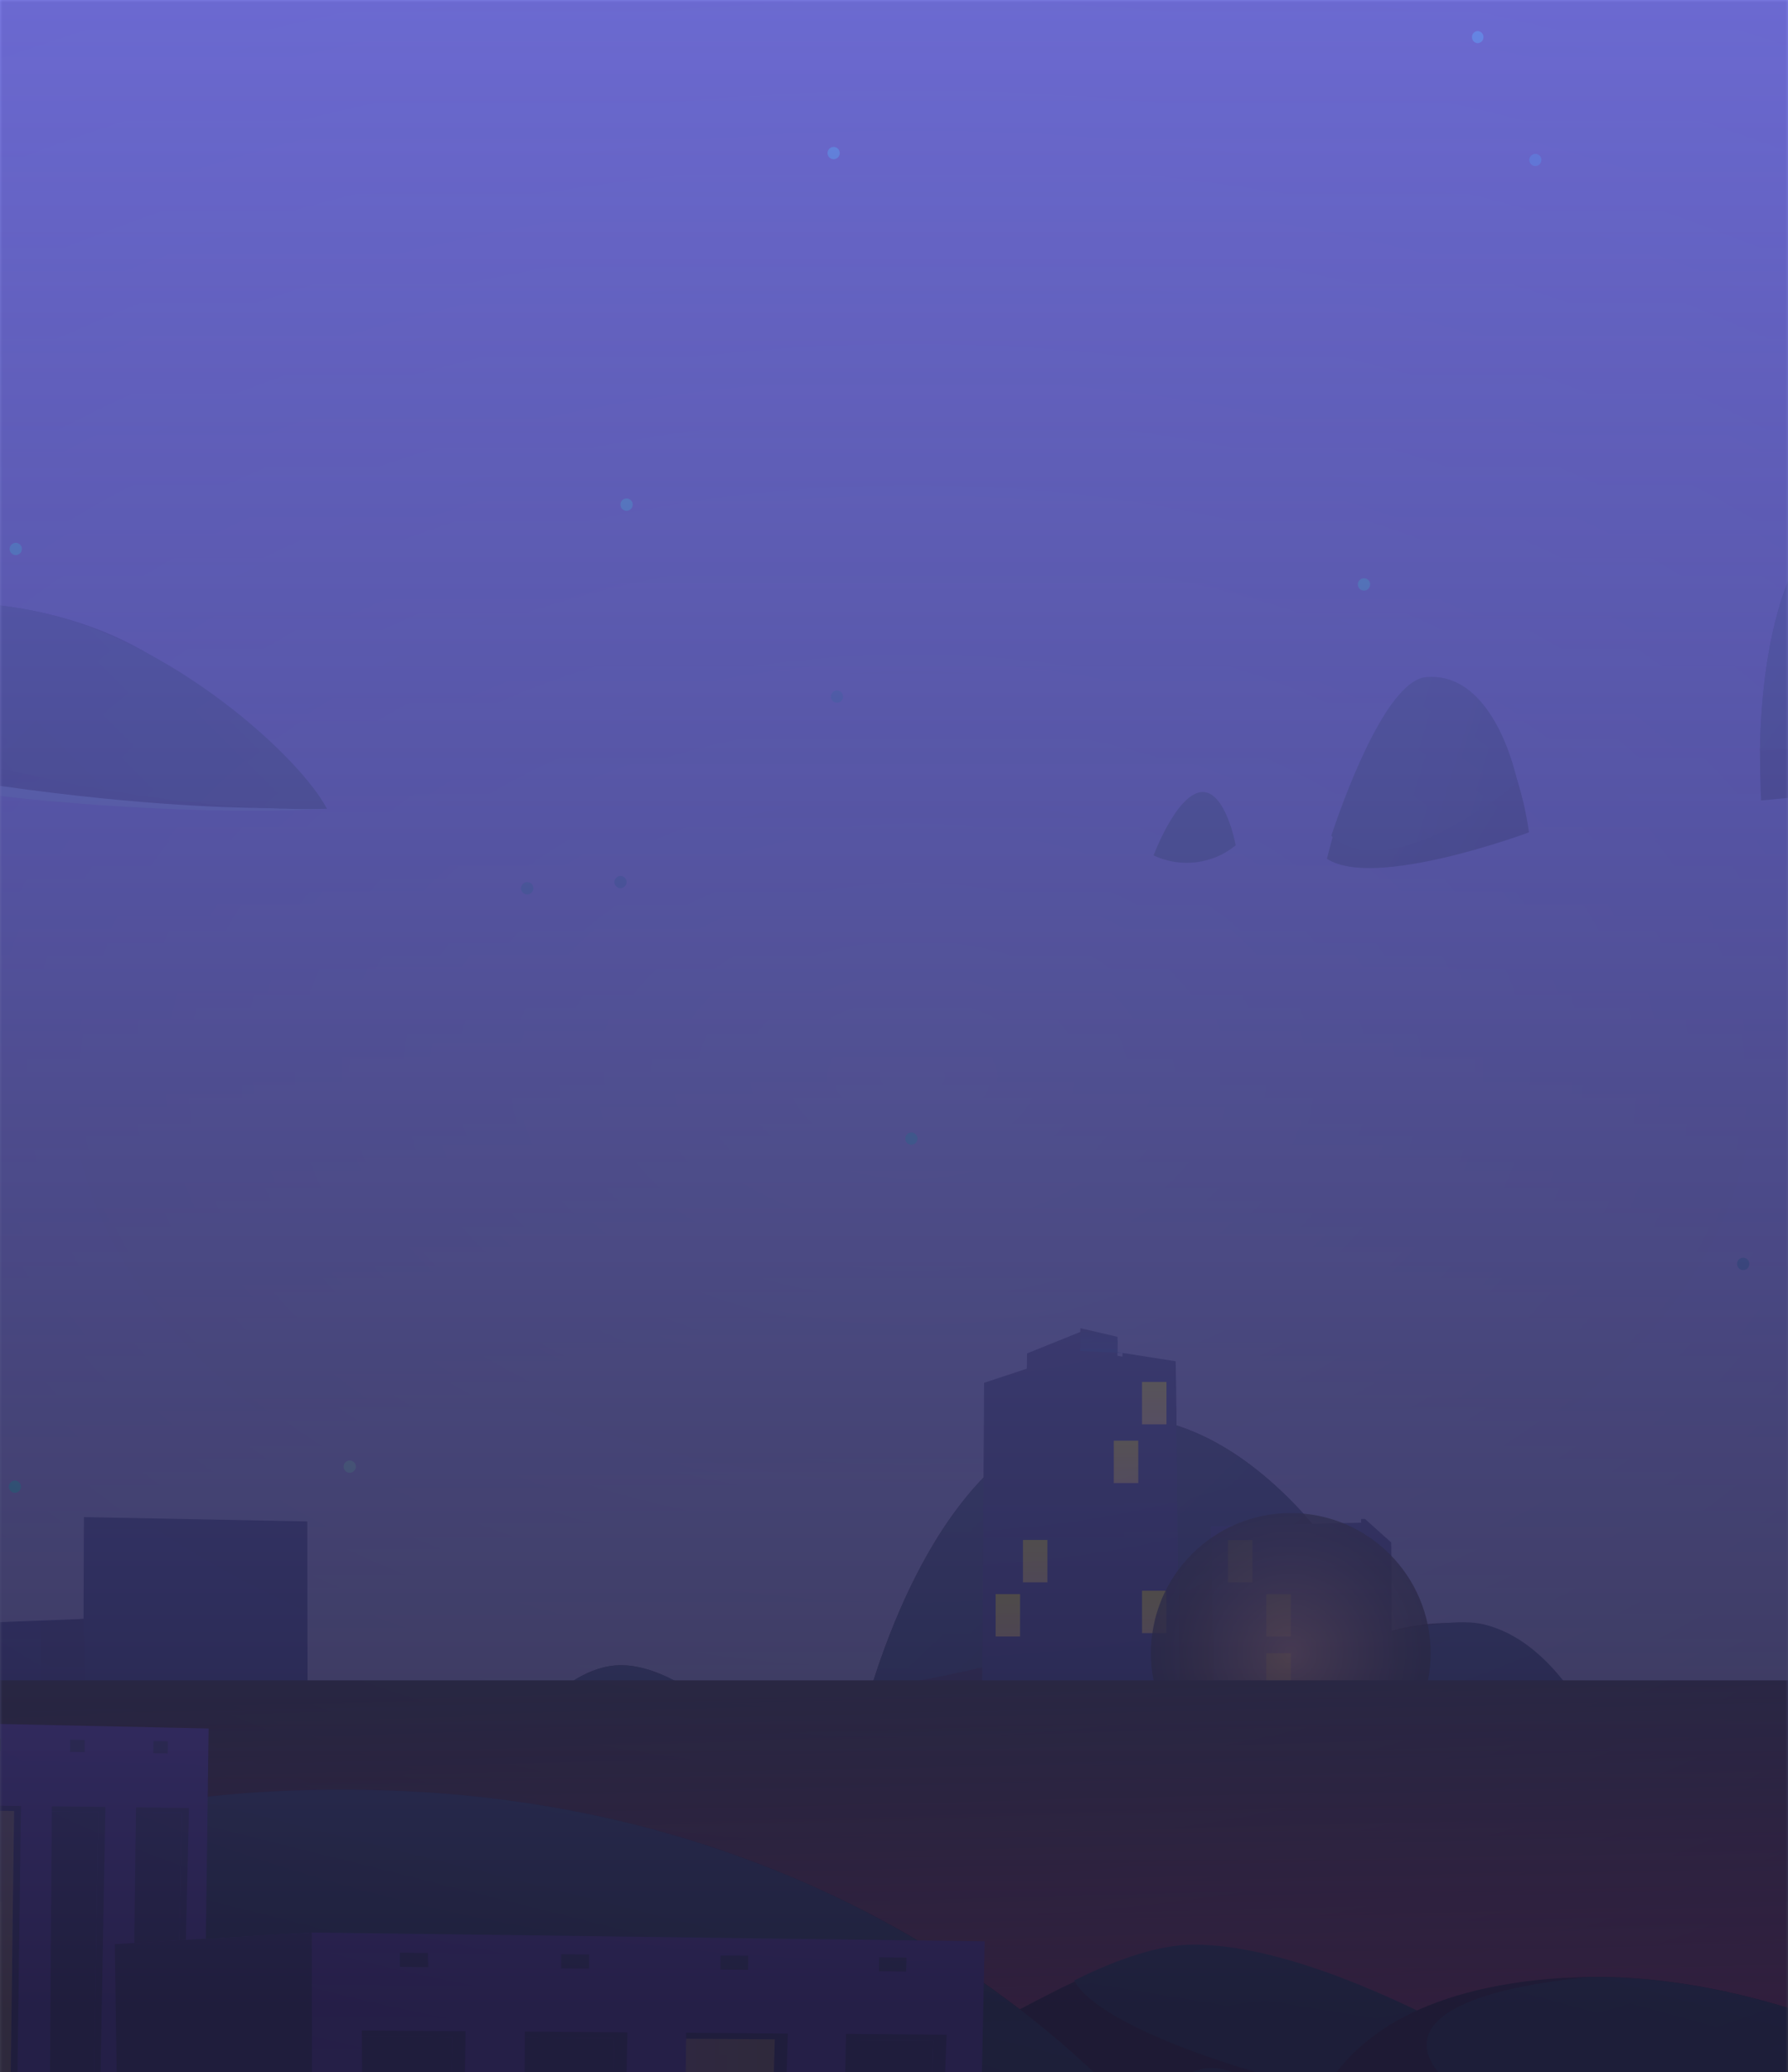 <svg width="390" height="452" viewBox="0 0 390 452" fill="none" xmlns="http://www.w3.org/2000/svg">
<g clip-path="url(#clip0_9208_63839)">
<rect width="390" height="414.793" fill="#D5D6FF"/>
<mask id="mask0_9208_63839" style="mask-type:alpha" maskUnits="userSpaceOnUse" x="0" y="0" width="390" height="547">
<rect width="390" height="546.044" fill="#D9D9D9"/>
</mask>
<g mask="url(#mask0_9208_63839)">
<mask id="mask1_9208_63839" style="mask-type:luminance" maskUnits="userSpaceOnUse" x="-885" y="-41" width="2093" height="568">
<path d="M1207.69 -40.124H-884.675V526.006H1207.69V-40.124Z" fill="white"/>
</mask>
<g mask="url(#mask1_9208_63839)">
<path d="M-883.964 526.719L1208.4 526.719V-43.081L-883.964 -43.081V526.719Z" fill="url(#paint0_linear_9208_63839)"/>
<path fill-rule="evenodd" clip-rule="evenodd" d="M336.217 34.878C336.217 35.23 336.079 35.568 335.833 35.819C335.586 36.071 335.251 36.214 334.899 36.22C334.544 36.22 334.204 36.078 333.952 35.827C333.701 35.575 333.56 35.234 333.56 34.878C333.566 34.526 333.709 34.19 333.96 33.943C334.21 33.695 334.548 33.557 334.899 33.557C335.249 33.557 335.584 33.696 335.831 33.944C336.079 34.191 336.217 34.528 336.217 34.878Z" fill="#09B9EA"/>
<path fill-rule="evenodd" clip-rule="evenodd" d="M310.4 178.382C310.394 178.735 310.251 179.071 310 179.318C309.75 179.565 309.412 179.703 309.061 179.703C308.737 179.663 308.439 179.505 308.224 179.26C308.008 179.015 307.889 178.699 307.889 178.372C307.889 178.045 308.008 177.729 308.224 177.484C308.439 177.239 308.737 177.081 309.061 177.041C309.416 177.041 309.756 177.182 310.008 177.434C310.259 177.685 310.4 178.027 310.4 178.382Z" fill="#09B9EA"/>
<path fill-rule="evenodd" clip-rule="evenodd" d="M200.131 248.349C200.131 248.616 200.052 248.876 199.904 249.097C199.756 249.318 199.546 249.49 199.3 249.591C199.054 249.692 198.784 249.717 198.523 249.664C198.263 249.61 198.024 249.48 197.838 249.291C197.651 249.101 197.526 248.86 197.476 248.598C197.427 248.336 197.457 248.066 197.561 247.821C197.666 247.576 197.841 247.368 198.064 247.223C198.287 247.078 198.548 247.003 198.813 247.007C199.165 247.013 199.5 247.157 199.747 247.408C199.993 247.659 200.131 247.997 200.131 248.349Z" fill="#09B9EA"/>
<path fill-rule="evenodd" clip-rule="evenodd" d="M237.794 411.836C237.794 412.187 237.655 412.523 237.407 412.77C237.16 413.018 236.825 413.157 236.475 413.157C236.124 413.157 235.786 413.019 235.536 412.772C235.285 412.525 235.142 412.189 235.136 411.836C235.136 411.48 235.277 411.139 235.528 410.887C235.78 410.636 236.12 410.494 236.475 410.494C236.827 410.5 237.162 410.644 237.409 410.895C237.655 411.146 237.794 411.484 237.794 411.836Z" fill="#09B9EA"/>
<path fill-rule="evenodd" clip-rule="evenodd" d="M116.332 193.727C116.336 193.995 116.261 194.257 116.115 194.481C115.97 194.705 115.761 194.88 115.515 194.984C115.27 195.088 114.999 195.116 114.737 195.065C114.476 195.014 114.235 194.886 114.047 194.697C113.858 194.508 113.73 194.267 113.679 194.005C113.628 193.743 113.656 193.471 113.76 193.225C113.864 192.979 114.039 192.77 114.262 192.624C114.486 192.478 114.748 192.402 115.014 192.406C115.364 192.406 115.699 192.546 115.946 192.793C116.193 193.041 116.332 193.377 116.332 193.727Z" fill="#0970C0"/>
<path fill-rule="evenodd" clip-rule="evenodd" d="M53.394 163.263C53.394 163.616 53.256 163.954 53.009 164.205C52.763 164.456 52.428 164.6 52.076 164.605C51.721 164.605 51.38 164.464 51.129 164.212C50.878 163.961 50.737 163.619 50.737 163.263C50.737 162.907 50.878 162.566 51.129 162.314C51.38 162.063 51.721 161.921 52.076 161.921C52.428 161.927 52.763 162.071 53.009 162.322C53.256 162.573 53.394 162.911 53.394 163.263Z" fill="#0970C0"/>
<path fill-rule="evenodd" clip-rule="evenodd" d="M136.673 192.407C136.668 192.76 136.524 193.096 136.274 193.343C136.023 193.59 135.686 193.728 135.334 193.728C134.985 193.728 134.649 193.589 134.402 193.341C134.155 193.094 134.016 192.758 134.016 192.407C134.016 192.055 134.154 191.717 134.401 191.466C134.648 191.215 134.983 191.071 135.334 191.065C135.689 191.065 136.03 191.207 136.281 191.458C136.532 191.71 136.673 192.051 136.673 192.407Z" fill="#095CC0"/>
<path fill-rule="evenodd" clip-rule="evenodd" d="M183.894 151.939C183.894 152.291 183.755 152.629 183.509 152.88C183.262 153.131 182.927 153.275 182.575 153.281C182.22 153.281 181.88 153.139 181.629 152.888C181.377 152.636 181.236 152.295 181.236 151.939C181.236 151.583 181.377 151.241 181.629 150.99C181.88 150.738 182.22 150.597 182.575 150.597C182.927 150.602 183.262 150.746 183.509 150.997C183.755 151.248 183.894 151.586 183.894 151.939Z" fill="#0970C0"/>
<path fill-rule="evenodd" clip-rule="evenodd" d="M381.559 275.693C381.559 276.043 381.42 276.379 381.173 276.627C380.926 276.875 380.59 277.014 380.241 277.014C379.974 277.018 379.712 276.943 379.489 276.797C379.266 276.651 379.091 276.441 378.987 276.195C378.883 275.949 378.855 275.678 378.906 275.416C378.957 275.153 379.084 274.912 379.273 274.723C379.462 274.534 379.702 274.406 379.964 274.355C380.225 274.304 380.496 274.332 380.742 274.436C380.987 274.541 381.196 274.716 381.342 274.94C381.488 275.164 381.563 275.426 381.559 275.693Z" fill="#0970C0"/>
<path fill-rule="evenodd" clip-rule="evenodd" d="M287.739 371.934C287.739 372.201 287.66 372.461 287.512 372.682C287.364 372.903 287.153 373.075 286.907 373.176C286.661 373.277 286.391 373.302 286.131 373.249C285.87 373.195 285.632 373.065 285.445 372.876C285.259 372.686 285.133 372.445 285.084 372.183C285.034 371.921 285.064 371.651 285.169 371.406C285.273 371.161 285.448 370.953 285.671 370.808C285.894 370.663 286.155 370.588 286.421 370.592C286.596 370.592 286.769 370.627 286.93 370.695C287.091 370.763 287.238 370.862 287.36 370.987C287.483 371.112 287.58 371.26 287.645 371.422C287.71 371.585 287.742 371.759 287.739 371.934Z" fill="#0970C0"/>
<path fill-rule="evenodd" clip-rule="evenodd" d="M298.852 127.471C298.852 127.738 298.773 127.998 298.624 128.219C298.476 128.44 298.266 128.612 298.02 128.713C297.774 128.814 297.504 128.839 297.243 128.786C296.983 128.732 296.745 128.602 296.558 128.412C296.372 128.223 296.246 127.982 296.197 127.72C296.147 127.458 296.177 127.188 296.281 126.943C296.386 126.698 296.561 126.49 296.784 126.345C297.007 126.2 297.268 126.125 297.533 126.129C297.708 126.129 297.881 126.164 298.043 126.232C298.204 126.3 298.35 126.399 298.473 126.524C298.596 126.648 298.692 126.797 298.757 126.959C298.822 127.122 298.854 127.296 298.852 127.471Z" fill="#09FFFF"/>
<path fill-rule="evenodd" clip-rule="evenodd" d="M77.624 319.892C77.624 320.158 77.544 320.419 77.396 320.64C77.248 320.861 77.038 321.033 76.792 321.134C76.546 321.235 76.276 321.26 76.015 321.207C75.755 321.153 75.516 321.023 75.33 320.833C75.144 320.644 75.018 320.403 74.969 320.141C74.919 319.879 74.949 319.609 75.053 319.364C75.158 319.119 75.333 318.911 75.556 318.766C75.779 318.621 76.04 318.546 76.305 318.55C76.657 318.556 76.992 318.7 77.239 318.951C77.485 319.202 77.624 319.54 77.624 319.892Z" fill="#92FFFF"/>
<path fill-rule="evenodd" clip-rule="evenodd" d="M323.582 8.101C323.576 8.453 323.433 8.789 323.182 9.037C322.931 9.284 322.594 9.422 322.242 9.422C321.919 9.381 321.621 9.224 321.405 8.978C321.189 8.733 321.07 8.418 321.07 8.091C321.07 7.764 321.189 7.448 321.405 7.203C321.621 6.958 321.919 6.8 322.242 6.759C322.598 6.759 322.938 6.901 323.189 7.152C323.44 7.404 323.582 7.745 323.582 8.101Z" fill="#09FFFF"/>
<path fill-rule="evenodd" clip-rule="evenodd" d="M4.582 324.276C4.576 324.628 4.433 324.964 4.182 325.211C3.932 325.459 3.594 325.597 3.242 325.597C2.893 325.597 2.558 325.458 2.31 325.21C2.063 324.962 1.924 324.626 1.924 324.276C1.924 323.924 2.062 323.586 2.309 323.334C2.556 323.083 2.891 322.94 3.242 322.934C3.598 322.934 3.938 323.075 4.189 323.327C4.441 323.579 4.582 323.92 4.582 324.276Z" fill="#09FFFF"/>
<path fill-rule="evenodd" clip-rule="evenodd" d="M183.164 33.556C183.124 33.881 182.966 34.179 182.722 34.395C182.477 34.611 182.162 34.731 181.836 34.731C181.509 34.731 181.195 34.611 180.95 34.395C180.705 34.179 180.548 33.881 180.507 33.556C180.483 33.367 180.5 33.176 180.556 32.994C180.612 32.812 180.706 32.644 180.831 32.501C180.957 32.358 181.112 32.244 181.285 32.166C181.458 32.087 181.646 32.047 181.836 32.047C182.026 32.047 182.213 32.087 182.387 32.166C182.56 32.244 182.714 32.358 182.84 32.501C182.966 32.644 183.06 32.812 183.115 32.994C183.171 33.176 183.188 33.367 183.164 33.556Z" fill="#09FFFF"/>
<path fill-rule="evenodd" clip-rule="evenodd" d="M138.01 110.068C138.01 110.333 137.932 110.592 137.785 110.813C137.637 111.034 137.428 111.206 137.184 111.307C136.939 111.409 136.67 111.435 136.41 111.384C136.15 111.332 135.912 111.204 135.724 111.016C135.537 110.829 135.409 110.59 135.358 110.329C135.306 110.069 135.333 109.799 135.434 109.554C135.535 109.309 135.707 109.099 135.927 108.952C136.147 108.804 136.406 108.726 136.671 108.726C137.026 108.726 137.367 108.867 137.618 109.119C137.869 109.37 138.01 109.712 138.01 110.068Z" fill="#09FFFF"/>
<path fill-rule="evenodd" clip-rule="evenodd" d="M4.766 119.9C4.726 120.225 4.568 120.523 4.324 120.739C4.079 120.956 3.764 121.075 3.438 121.075C3.111 121.075 2.796 120.956 2.552 120.739C2.307 120.523 2.15 120.225 2.109 119.9C2.085 119.712 2.102 119.52 2.158 119.338C2.214 119.156 2.308 118.988 2.434 118.845C2.559 118.703 2.714 118.588 2.887 118.51C3.06 118.432 3.248 118.391 3.438 118.391C3.628 118.391 3.815 118.432 3.989 118.51C4.162 118.588 4.316 118.703 4.442 118.845C4.568 118.988 4.662 119.156 4.717 119.338C4.773 119.52 4.79 119.712 4.766 119.9Z" fill="#09FFFF"/>
<path fill-rule="evenodd" clip-rule="evenodd" d="M43.27 343.166C43.272 343.341 43.24 343.515 43.175 343.678C43.11 343.84 43.014 343.988 42.891 344.113C42.768 344.238 42.622 344.337 42.461 344.405C42.3 344.473 42.126 344.508 41.951 344.508C41.763 344.531 41.572 344.515 41.39 344.459C41.209 344.403 41.041 344.308 40.898 344.183C40.756 344.057 40.642 343.902 40.564 343.728C40.486 343.555 40.445 343.367 40.445 343.176C40.445 342.986 40.486 342.798 40.564 342.624C40.642 342.451 40.756 342.296 40.898 342.17C41.041 342.044 41.209 341.95 41.39 341.894C41.572 341.838 41.763 341.821 41.951 341.845C42.124 341.845 42.296 341.879 42.456 341.945C42.616 342.012 42.761 342.109 42.884 342.232C43.006 342.354 43.103 342.5 43.169 342.66C43.236 342.82 43.27 342.992 43.27 343.166Z" fill="#09FFFF"/>
<path d="M1207.69 419.511H-884.676V546.388H1207.69V419.511Z" fill="url(#paint1_linear_9208_63839)"/>
<path fill-rule="evenodd" clip-rule="evenodd" d="M917.835 387.389L105.621 390.66C105.621 390.66 105.914 390.031 106.478 388.982C109.512 383.216 120.497 364.366 134.265 363.255C142.635 362.584 152.448 369.105 160.085 375.605C164.566 379.437 168.762 383.593 172.639 388.039L173.622 386.613C175.568 383.866 179.9 378.1 182.389 377.597C183.09 377.428 183.822 377.444 184.515 377.643C185.208 377.841 185.838 378.215 186.344 378.729C186.587 378.981 186.798 379.263 186.972 379.568C186.972 379.568 187.913 375.018 189.985 368.224C193.291 357.531 199.4 341.302 209.172 328.511C216.767 318.51 226.601 310.605 239.009 309.116C258.008 306.872 273.658 318.342 284.622 330.503C290.799 337.433 296.169 345.044 300.629 353.19C301.612 355.015 302.136 356.084 302.136 356.084C306.642 354.72 311.321 354.014 316.029 353.987C320.245 353.887 324.419 354.854 328.165 356.797C338.208 362.458 350.699 384.537 351.557 386.047C351.557 386.047 356.767 382.797 359.927 382.797C363.086 382.797 367.752 387.347 367.752 387.347C375.798 380.279 384.267 373.711 393.112 367.679C404.431 360.068 417.341 353.002 426.966 352.771C445.693 352.205 466.888 374.934 472.015 380.784C472.789 381.644 473.186 382.147 473.186 382.147C478.54 380.902 483.971 380.026 489.444 379.526C494.005 379.526 524.596 387.913 524.596 387.913C525.322 383.49 526.335 379.12 527.63 374.829C533.677 354.05 550.646 314.673 593.581 303.79C635.115 293.306 668.634 321.235 684.955 338.869C688.84 343.015 692.446 347.414 695.751 352.037C697.287 349.963 699.213 348.211 701.422 346.879C706.673 343.545 715.922 340.589 730.254 344.782C736.134 346.565 742.62 352.456 746.052 355.916C747.558 357.447 748.479 358.474 748.479 358.474C748.704 350.862 749.827 343.303 751.827 335.955C757.915 313.247 775.052 282.382 823.323 288.714C878.645 295.927 903.732 346.313 913.064 372.061C914.952 377.073 916.545 382.191 917.835 387.389Z" fill="#110846"/>
<path fill-rule="evenodd" clip-rule="evenodd" d="M223.88 387.808C216.285 389.255 201.471 390.198 191.281 379.001C192.495 377.187 194.066 375.639 195.897 374.453C197.728 373.267 199.781 372.468 201.931 372.103C213.648 370.719 221.787 383.95 223.88 387.808Z" fill="url(#paint2_linear_9208_63839)"/>
<path fill-rule="evenodd" clip-rule="evenodd" d="M221.413 382.063C221.413 382.063 304.542 349.731 323.562 354.281C342.581 358.831 351.62 386.089 351.62 386.089L221.413 382.063Z" fill="url(#paint3_linear_9208_63839)"/>
<path fill-rule="evenodd" clip-rule="evenodd" d="M160.085 375.604C143.504 384.196 125.145 388.778 106.479 388.981C109.512 383.215 120.497 364.365 134.265 363.254C142.676 362.583 152.448 369.104 160.085 375.604Z" fill="url(#paint4_linear_9208_63839)"/>
<path fill-rule="evenodd" clip-rule="evenodd" d="M186.363 378.729C185.966 380.323 183.309 389.318 173.579 387.221V386.613C175.525 383.866 179.856 378.1 182.346 377.597C183.056 377.417 183.801 377.427 184.506 377.625C185.211 377.824 185.851 378.205 186.363 378.729Z" fill="url(#paint5_linear_9208_63839)"/>
<path fill-rule="evenodd" clip-rule="evenodd" d="M284.642 330.502C267.296 344.446 237.271 361.619 190.004 368.244C193.31 357.551 199.42 341.322 209.191 328.531C216.787 318.53 226.621 310.625 239.028 309.136C258.027 306.872 273.678 318.425 284.642 330.502Z" fill="url(#paint6_linear_9208_63839)"/>
<path fill-rule="evenodd" clip-rule="evenodd" d="M44.439 392.693L-549.793 391.686L-508.72 385.396C-508.72 385.396 -508.218 383.614 -507.234 380.783C-503.489 370.026 -492.713 343.88 -475.849 342.118C-458.984 340.357 -448.334 353.525 -444.463 359.207C-443.689 360.36 -443.208 361.178 -442.999 361.555V361.765C-444.051 349.147 -443.861 336.457 -442.434 323.876C-438.123 284.037 -420.108 225.495 -352.462 211.07C-262.218 191.821 -208.884 306.85 -195.828 339.12C-193.735 344.32 -192.668 347.381 -192.668 347.381C-192.481 339.955 -191.598 332.563 -190.032 325.302C-185.847 305.865 -175.385 280.2 -148.184 277.516C-107.32 273.47 -64.281 361.849 -57.731 375.897C-57.145 377.113 -56.853 377.784 -56.853 377.784L44.439 392.693Z" fill="#110846"/>
<path fill-rule="evenodd" clip-rule="evenodd" d="M-105.145 387.074C-105.145 387.074 -69.868 378.351 -44.466 378.896C-19.065 379.441 22.489 389.778 22.489 389.778L-105.145 387.074Z" fill="url(#paint7_linear_9208_63839)"/>
<path fill-rule="evenodd" clip-rule="evenodd" d="M304.418 667.811L297.325 667.287L289.437 666.868L259.934 665.253L127.822 656.111L128.68 542.99L128.848 395.796L177.579 394.873L177.641 417.078L213.923 418.483L214.655 301.609L223.966 298.527L224.029 295.193L235.684 290.496L243.76 292.404L243.739 295.717L244.848 295.906L256.461 297.73L258.03 442.491L258.47 442.512L266.148 442.722L264.286 342.936V342.831L264.098 332.872L296.885 332.117L297.743 332.096L303.455 337.254L304.418 667.811Z" fill="url(#paint8_linear_9208_63839)"/>
<path fill-rule="evenodd" clip-rule="evenodd" d="M304.395 666.992L297.302 666.468L296.883 331.319L297.72 331.298L303.453 336.435L304.395 666.992Z" fill="url(#paint9_linear_9208_63839)"/>
<path fill-rule="evenodd" clip-rule="evenodd" d="M243.716 294.899L244.825 295.087L235.598 294.689L235.66 289.699L243.758 291.586L243.716 294.899Z" fill="url(#paint10_linear_9208_63839)"/>
<path fill-rule="evenodd" clip-rule="evenodd" d="M258.699 615.853L248.174 622.227L244.826 295.088L256.439 296.912L258.029 441.695L258.51 441.716L258.699 615.853Z" fill="url(#paint11_linear_9208_63839)"/>
<path fill-rule="evenodd" clip-rule="evenodd" d="M177.638 417.078L173.391 660.598L184.71 659.843L186.97 417.749L177.638 417.078Z" fill="url(#paint12_linear_9208_63839)"/>
<path fill-rule="evenodd" clip-rule="evenodd" d="M429.329 534.916L422.215 534.685L414.348 534.518L384.825 533.826L252.734 529.926L253.571 481.742L253.738 419.027L302.469 418.608L302.553 428.085L338.835 428.672L339.567 378.874L348.878 377.574L348.941 376.148L360.595 374.156L368.672 374.953L368.63 376.379L369.76 376.462L381.372 377.238L382.942 438.926H383.381L391.039 439.009L389.198 396.487V396.445L389.01 392.188L421.797 391.874H422.655L428.367 394.075L429.329 534.916Z" fill="url(#paint13_linear_9208_63839)"/>
<path fill-rule="evenodd" clip-rule="evenodd" d="M368.612 376.022L369.741 376.106L360.514 375.939L360.577 373.8L368.653 374.618L368.612 376.022Z" fill="url(#paint14_linear_9208_63839)"/>
<path fill-rule="evenodd" clip-rule="evenodd" d="M383.611 512.775L373.086 515.501L369.738 376.107L381.33 376.883L382.92 438.57L383.422 438.591L383.611 512.775Z" fill="url(#paint15_linear_9208_63839)"/>
<path fill-rule="evenodd" clip-rule="evenodd" d="M302.555 428.085L298.286 531.834L309.606 531.52L311.887 428.358L302.555 428.085Z" fill="url(#paint16_linear_9208_63839)"/>
<path d="M273.178 335.89H267.843V345.137H273.178V335.89Z" fill="url(#paint17_linear_9208_63839)"/>
<path d="M281.546 347.697H276.211V356.943H281.546V347.697Z" fill="url(#paint18_linear_9208_63839)"/>
<path d="M281.546 360.591H276.211V369.838H281.546V360.591Z" fill="url(#paint19_linear_9208_63839)"/>
<path d="M254.43 301.421H249.094V310.667H254.43V301.421Z" fill="url(#paint20_linear_9208_63839)"/>
<path d="M248.278 314.23H242.942V323.477H248.278V314.23Z" fill="url(#paint21_linear_9208_63839)"/>
<path d="M254.43 346.963H249.094V356.21H254.43V346.963Z" fill="url(#paint22_linear_9208_63839)"/>
<path d="M222.499 347.697H217.163V356.943H222.499V347.697Z" fill="url(#paint23_linear_9208_63839)"/>
<path d="M228.463 335.89H223.127V345.137H228.463V335.89Z" fill="url(#paint24_linear_9208_63839)"/>
<path d="M275.833 386.904H270.498V396.151H275.833V386.904Z" fill="url(#paint25_linear_9208_63839)"/>
<path d="M284.203 386.904H278.867V396.151H284.203V386.904Z" fill="url(#paint26_linear_9208_63839)"/>
<path d="M348.837 385.479H343.502V394.725H348.837V385.479Z" fill="url(#paint27_linear_9208_63839)"/>
<path d="M355.428 399.213H350.092V408.46H355.428V399.213Z" fill="url(#paint28_linear_9208_63839)"/>
<path style="mix-blend-mode:screen" opacity="0.79" d="M281.547 391.163C298.395 391.163 312.053 377.476 312.053 360.592C312.053 343.708 298.395 330.021 281.547 330.021C264.698 330.021 251.04 343.708 251.04 360.592C251.04 377.476 264.698 391.163 281.547 391.163Z" fill="url(#paint29_radial_9208_63839)"/>
<path style="mix-blend-mode:screen" opacity="0.79" d="M348.837 429.786C365.685 429.786 379.343 416.098 379.343 399.215C379.343 382.331 365.685 368.644 348.837 368.644C331.988 368.644 318.33 382.331 318.33 399.215C318.33 416.098 331.988 429.786 348.837 429.786Z" fill="url(#paint30_radial_9208_63839)"/>
<path fill-rule="evenodd" clip-rule="evenodd" d="M-108.554 603.839L-101.44 603.315L-93.573 602.895L-64.049 601.281L68.041 592.139L67.204 479.018L67.037 331.845L18.306 330.901L18.222 353.106L-18.059 354.511L-19.294 280.327L-28.04 275.337L-28.103 272.024L-40.28 268.417L-48.378 270.304L-48.357 274.435L-49.466 274.624L-61.078 276.448L-62.166 378.54L-62.606 378.561L-70.264 378.771L-68.799 257.724V257.64L-68.611 247.659L-101.398 246.925L-102.256 246.904L-107.968 252.041L-108.554 603.839Z" fill="url(#paint31_linear_9208_63839)"/>
<path fill-rule="evenodd" clip-rule="evenodd" d="M18.222 353.106L22.491 596.626L11.171 595.872L8.89 353.777L18.222 353.106Z" fill="url(#paint32_linear_9208_63839)"/>
<path style="mix-blend-mode:screen" d="M1207.69 366.505H-884.676V543.18H1207.69V366.505Z" fill="url(#paint33_linear_9208_63839)"/>
<path fill-rule="evenodd" clip-rule="evenodd" d="M139.892 427.016C100.43 428.302 62.677 429.302 26.632 430.015C-276.635 436.095 -462.5 423.515 -561.929 412.632C-555.694 412.632 -549.633 412.548 -543.747 412.381C-475.494 410.829 -432.851 403.532 -411.928 406.489C-393.912 409.026 -394.561 413.115 -399.08 416.386C-402.448 418.509 -406.068 420.199 -409.856 421.418C-409.856 421.418 -384.894 418.923 -352.776 416.176C-300.928 411.752 -230.436 406.657 -216.187 410.368C-208.319 412.293 -200.866 415.64 -194.196 420.244C-190.983 422.377 -188.183 425.077 -185.931 428.211C-185.931 428.211 -181.474 386.087 -150.131 378.874C-146.438 378.053 -142.654 377.715 -138.874 377.868C-106.672 379.042 -85.121 408.229 -77.044 421.355C-74.659 425.171 -73.466 427.645 -73.466 427.645C-73.427 424.222 -72.574 420.858 -70.977 417.832C-69.882 415.832 -68.166 414.244 -66.089 413.309C-64.012 412.374 -61.688 412.144 -59.468 412.653C-55.334 413.318 -51.412 414.942 -48.015 417.396C-44.619 419.85 -41.841 423.065 -39.905 426.786C-39.817 426.934 -39.74 427.088 -39.675 427.247L-31.138 426.576C-14.002 425.276 23.577 422.634 30.838 423.934C38.098 425.234 111.08 426.534 139.892 427.016Z" fill="#110846"/>
<path fill-rule="evenodd" clip-rule="evenodd" d="M139.894 427.018C100.432 428.304 62.679 429.304 26.635 430.017C-8.936 429.891 -41.974 429.618 -41.158 428.905C-37.892 427.727 -34.501 426.932 -31.052 426.536C-13.915 425.236 23.663 422.594 30.924 423.894C38.184 425.194 111.082 426.536 139.894 427.018Z" fill="url(#paint34_linear_9208_63839)"/>
<path opacity="0.5" fill-rule="evenodd" clip-rule="evenodd" d="M71.306 176.411C71.306 176.411 -3.203 181.632 -91.208 155.044L-123.598 141.059C-114.353 138.552 -104.858 137.082 -95.288 136.677C-82.734 136.488 -75.474 151.081 -74.658 152.78V152.948C-69.739 150.009 -64.597 147.464 -59.279 145.336C-44.026 139.046 -19.105 131.917 7.907 137.306C38.288 143.323 51.847 161.502 57.224 172.196C59.756 176.998 71.306 176.411 71.306 176.411Z" fill="url(#paint35_linear_9208_63839)"/>
<path fill-rule="evenodd" clip-rule="evenodd" d="M332.599 176.43C333.247 179.471 333.498 181.546 333.498 181.546C333.498 181.546 299.874 194.127 289.433 187.313C290.918 181.073 293.021 174.997 295.71 169.175C299.644 160.893 305.482 152.779 313.328 152.087C325.526 150.996 330.715 167.729 332.599 176.43Z" fill="url(#paint36_linear_9208_63839)"/>
<path fill-rule="evenodd" clip-rule="evenodd" d="M251.625 186.58C254.514 187.943 257.729 188.46 260.898 188.07C264.067 187.681 267.062 186.401 269.536 184.378C269.536 184.378 267.276 172.028 261.878 172.783C256.48 173.538 251.625 186.58 251.625 186.58Z" fill="url(#paint37_linear_9208_63839)"/>
<path fill-rule="evenodd" clip-rule="evenodd" d="M330.989 170.519C324.335 176.39 301.696 192.304 290.376 182.303C294.561 169.722 303.181 148.377 311.048 147.685C323.142 146.594 329.064 161.817 330.989 170.519Z" fill="url(#paint38_linear_9208_63839)"/>
<path fill-rule="evenodd" clip-rule="evenodd" d="M383.885 163.723C383.885 170.244 384.136 174.584 384.136 174.584C384.136 174.584 443.162 169.531 474.819 159.907C474.819 159.907 468.94 150.43 456.448 133.781C444.982 118.412 429.708 104.133 413.304 105.957C387.944 108.746 384.178 145.104 383.885 163.723Z" fill="url(#paint39_linear_9208_63839)"/>
<path fill-rule="evenodd" clip-rule="evenodd" d="M383.885 163.725C401.608 163.263 437.115 158.923 456.532 133.699C445.066 118.329 429.792 104.05 413.388 105.874C387.944 108.747 384.178 145.105 383.885 163.725Z" fill="url(#paint40_linear_9208_63839)"/>
<path fill-rule="evenodd" clip-rule="evenodd" d="M59.778 176.222C59.778 176.222 -3.997 177.543 -92.002 150.934L-125.312 140.597C-125.312 140.597 -109.411 132.734 -96.019 132.567C-83.465 132.378 -76.205 146.972 -75.389 148.67V148.838C-70.465 145.91 -65.323 143.365 -60.01 141.226C-44.777 134.936 -19.836 127.828 7.176 133.196C37.536 139.234 51.116 157.393 56.493 168.107C57.868 170.69 58.969 173.409 59.778 176.222Z" fill="url(#paint41_linear_9208_63839)"/>
<path fill-rule="evenodd" clip-rule="evenodd" d="M71.305 176.41C36.739 177.396 -30.008 165.926 -59.991 141.226C-44.759 134.936 -19.818 127.828 7.174 133.196C37.555 139.213 65.865 165.696 71.305 176.41Z" fill="url(#paint42_linear_9208_63839)"/>
<path fill-rule="evenodd" clip-rule="evenodd" d="M389.576 480.548L153.139 477.339C153.139 477.339 206.578 446.097 230.306 434.188C239.7 429.449 249.137 426.199 256.9 426.325C287.49 426.828 329.588 449.264 352.73 463.102C363.066 469.393 389.576 480.548 389.576 480.548Z" fill="#110846"/>
<path fill-rule="evenodd" clip-rule="evenodd" d="M357.75 465.848L355.198 465.744C296.967 462.493 241.08 444.776 234.301 431.985C243.696 427.268 253.132 424.018 260.895 424.143C291.485 424.626 334.609 452.01 357.75 465.848Z" fill="url(#paint43_linear_9208_63839)"/>
<path fill-rule="evenodd" clip-rule="evenodd" d="M609.797 457.903C588.664 459.433 414.056 471.343 132.737 471.532C5.898 471.532 -142.681 469.288 -308.752 462.579L-329.069 461.74C-355.697 460.608 -382.752 459.363 -410.231 458.008C-347.46 454.464 -330.722 451.34 -302.475 450.669C-279.312 450.103 -265.063 451.508 -256.338 453.562C-242.612 456.77 -242.549 461.614 -242.863 463.04C-242.194 460.943 -239.243 452.409 -234.828 449.809C-233.86 449.189 -232.7 448.943 -231.564 449.117C-229.299 449.398 -227.086 450.006 -224.994 450.92C-224.54 451.097 -224.137 451.386 -223.823 451.759C-214.602 441.776 -203.576 433.637 -191.328 427.772C-179.703 422.1 -166.858 419.398 -153.938 419.909C-132.823 421.014 -112.627 428.919 -96.356 442.449C-94.067 444.313 -91.913 446.338 -89.911 448.509C-89.911 448.509 -88.719 435.551 -73.842 431.735L-72.796 431.504C-64.53 429.871 -55.993 430.274 -47.917 432.678C-46.932 432.957 -45.961 433.286 -45.009 433.664C-45.009 433.664 -43.461 434.062 -30.634 421.859C-20.075 412.18 -7.578 404.868 6.024 400.409C24.499 393.888 49.357 389.569 82.646 390.428C146.359 392.064 191.638 415.464 219.215 435.824C227.444 441.855 235.201 448.507 242.419 455.722C245.732 458.988 248.841 462.454 251.73 466.101C252.164 462.682 253.335 459.398 255.162 456.477C255.996 455.123 257.108 453.962 258.425 453.073C259.742 452.183 261.233 451.585 262.799 451.319C267.82 450.522 273.721 454.338 278.261 458.238C280.877 460.496 283.318 462.949 285.564 465.577C285.564 465.577 286.652 450.899 304.939 440.604C313.057 436.075 324.607 432.427 340.97 431.399C342.769 431.399 344.568 431.232 346.368 431.19C371.121 430.854 395.015 438.57 413.093 446.643C423.354 451.201 433.245 456.55 442.68 462.641L445.065 464.256C445.065 464.256 522.064 457.295 528.759 456.959C534.472 456.687 591.865 457.609 609.797 457.903Z" fill="#110846"/>
<path fill-rule="evenodd" clip-rule="evenodd" d="M242.461 455.744C214.214 476.418 103.884 469.646 64.338 461.279C34.25 454.989 -61.916 425.634 6.045 400.473C24.52 393.952 49.377 389.632 82.667 390.492C146.379 392.128 191.658 415.528 219.236 435.887C227.47 441.904 235.235 448.542 242.461 455.744Z" fill="url(#paint44_linear_9208_63839)"/>
<path fill-rule="evenodd" clip-rule="evenodd" d="M137.318 471.489H132.652C5.813 471.489 -142.766 469.246 -308.837 462.536L-107.133 466.918C-107.133 466.918 -161.032 454.841 -158.94 452.115C-103.011 449.305 -42.897 466.184 -42.897 466.184L-71.332 463.941C-71.332 463.941 -61.833 466.981 -39.089 468.134C-16.345 469.287 -0.087 468.763 -0.087 468.763C-0.087 468.763 -10.319 468.092 -29.548 462.578C-48.777 457.063 -56.1 452.618 -56.1 452.618C-56.1 452.618 -54.991 437.123 -23.062 440.415C8.868 443.707 76.786 470.336 76.786 470.336L137.318 471.489Z" fill="url(#paint45_linear_9208_63839)"/>
<path fill-rule="evenodd" clip-rule="evenodd" d="M442.723 462.661C410.249 468.197 335.112 462.661 326.743 460.565C317.913 458.468 287.908 437.269 346.411 431.21C371.164 430.874 395.058 438.59 413.136 446.663C423.397 451.221 433.288 456.57 442.723 462.661Z" fill="url(#paint46_linear_9208_63839)"/>
<path fill-rule="evenodd" clip-rule="evenodd" d="M278.22 458.048C272.717 458.971 262.674 459.893 255.204 456.287C256.04 454.934 257.153 453.775 258.47 452.886C259.786 451.997 261.276 451.398 262.841 451.129C267.8 450.332 273.701 454.148 278.22 458.048Z" fill="url(#paint47_linear_9208_63839)"/>
<path fill-rule="evenodd" clip-rule="evenodd" d="M1473.63 502.941C1440.59 504.472 1167.71 516.382 727.975 516.549C529.765 516.57 297.512 514.264 38.059 507.554L6.297 506.695C-35.299 505.59 -77.558 504.339 -120.479 502.941C-22.285 499.377 3.891 496.274 47.914 495.582C84.112 495.036 106.375 496.42 119.996 498.475C141.464 501.704 141.547 506.548 141.066 507.974C142.112 505.877 146.737 497.343 153.62 494.743C155.225 494.096 156.965 493.859 158.684 494.051C162.167 494.306 165.616 494.91 168.978 495.854C169.639 496.006 170.264 496.283 170.82 496.672C186.385 486.053 203.522 477.958 221.601 472.685C240.516 466.887 260.249 464.224 280.02 464.801C324.127 466.227 355.115 479.478 369.992 487.362C373.48 489.17 376.849 491.201 380.077 493.443C380.077 493.443 381.939 480.485 405.185 476.669L406.818 476.417C419.758 474.771 432.876 475.167 445.694 477.591C448.602 478.136 450.255 478.556 450.255 478.556C450.255 478.556 452.661 478.975 472.706 466.772C485.03 459.265 503.255 451.34 529.974 445.301C558.849 438.759 597.704 434.46 649.72 435.32C749.296 436.935 820.06 460.356 863.142 480.715C875.642 486.549 887.747 493.196 899.381 500.614C904.463 503.781 909.354 507.247 914.028 510.993C914.801 507.316 916.669 503.96 919.384 501.369C922.659 498.341 926.866 496.522 931.311 496.211C939.178 495.414 948.405 499.23 955.478 503.13C959.453 505.304 963.27 507.757 966.902 510.469C966.902 510.469 968.597 495.791 997.179 485.496C1009.88 480.946 1027.92 477.319 1053.5 476.291C1056.31 476.186 1059.11 476.102 1061.87 476.082C1100.56 475.725 1137.91 483.462 1166.18 491.535C1181.87 495.97 1197.3 501.311 1212.38 507.533C1214.83 508.561 1216.12 509.148 1216.12 509.148C1216.12 509.148 1336.46 502.186 1346.94 501.851C1355.89 501.662 1445.59 502.585 1473.63 502.941Z" fill="#110846"/>
<path fill-rule="evenodd" clip-rule="evenodd" d="M45.506 377.008L44.962 418.587L44.941 418.608L43.33 542.612L43.016 567.5L42.849 579.599L-31.535 577.376L-34.297 577.292L-52.605 576.726L-52.689 567.5L-52.71 565.131L-52.961 534.518L-53.463 476.857L-54.321 377.595L-49.739 377.134L-46.977 376.861L-38.628 376.022L-31.723 375.331L45.506 377.008Z" fill="url(#paint48_linear_9208_63839)"/>
<path fill-rule="evenodd" clip-rule="evenodd" d="M41.218 394.348L37.075 572.49H35.694L39.732 395.417L29.647 395.312L29.668 394.201L41.218 394.348Z" fill="#1B1E85"/>
<path fill-rule="evenodd" clip-rule="evenodd" d="M39.73 395.418L35.692 572.491H27.469L29.645 395.313L39.73 395.418Z" fill="#1B1E85"/>
<path fill-rule="evenodd" clip-rule="evenodd" d="M22.992 394.119L19.728 572.513H18.326L21.486 395.209L11.317 395.104V393.993L22.992 394.119Z" fill="#1B1E85"/>
<path fill-rule="evenodd" clip-rule="evenodd" d="M21.487 395.208L18.327 572.512L10.021 572.533L11.318 395.104L21.487 395.208Z" fill="#1B1E85"/>
<path fill-rule="evenodd" clip-rule="evenodd" d="M4.581 393.909L2.216 572.555H0.794L3.074 394.999L-7.178 394.894L-7.199 393.762L4.581 393.909Z" fill="#1B1E85"/>
<path opacity="0.4" fill-rule="evenodd" clip-rule="evenodd" d="M3.073 395L0.792 572.556L-7.577 572.577L-7.18 394.896L3.073 395Z" fill="url(#paint49_linear_9208_63839)"/>
<path fill-rule="evenodd" clip-rule="evenodd" d="M0.188 381.894L-3.014 381.852V379.189L0.188 379.231V381.894Z" fill="#1B1E85"/>
<path fill-rule="evenodd" clip-rule="evenodd" d="M18.473 382.166L15.293 382.124L15.314 379.461L18.473 379.524V382.166Z" fill="#1B1E85"/>
<path fill-rule="evenodd" clip-rule="evenodd" d="M36.572 382.439L33.455 382.398L33.475 379.756L36.614 379.798L36.572 382.439Z" fill="#1B1E85"/>
<path fill-rule="evenodd" clip-rule="evenodd" d="M214.78 423.433L213.839 468.513V468.534L213.755 471.554L213.734 471.575L210.658 615.036L209.758 657.832L199.757 657.643L68.356 655.253L63.126 655.169L28.35 654.519L25.044 424.104L68.022 421.504L214.78 423.433Z" fill="url(#paint50_linear_9208_63839)"/>
<path fill-rule="evenodd" clip-rule="evenodd" d="M68.356 655.232V657.601L28.35 655.924L28.329 654.498L25.044 424.083V424.041L68.001 421.483L68.356 655.232Z" fill="#1B1E85"/>
<path fill-rule="evenodd" clip-rule="evenodd" d="M206.473 443.791L198.606 649.883L195.97 649.904L203.628 445.049L184.503 444.902L184.524 443.623L206.473 443.791Z" fill="#1B1E85"/>
<path fill-rule="evenodd" clip-rule="evenodd" d="M203.627 445.049L195.969 649.904L180.339 649.925L184.503 444.902L203.627 445.049Z" fill="#1B1E85"/>
<path fill-rule="evenodd" clip-rule="evenodd" d="M171.843 443.539L165.629 649.925L162.971 649.946L168.998 444.797L149.664 444.671V443.371L171.843 443.539Z" fill="#1B1E85"/>
<path opacity="0.4" fill-rule="evenodd" clip-rule="evenodd" d="M168.998 444.797L162.972 649.946H147.196L149.665 444.671L168.998 444.797Z" fill="url(#paint51_linear_9208_63839)"/>
<path fill-rule="evenodd" clip-rule="evenodd" d="M136.859 443.288L132.339 649.967H129.661L133.993 444.546L114.471 444.42V443.12L136.859 443.288Z" fill="#1B1E85"/>
<path fill-rule="evenodd" clip-rule="evenodd" d="M133.993 444.546L129.662 649.967L113.718 649.988L114.471 444.42L133.993 444.546Z" fill="#1B1E85"/>
<path fill-rule="evenodd" clip-rule="evenodd" d="M101.54 443.036L98.716 650.009H96.016L98.653 444.315L78.943 444.169L78.922 442.869L101.54 443.036Z" fill="#1B1E85"/>
<path fill-rule="evenodd" clip-rule="evenodd" d="M98.653 444.315L96.017 650.009L79.927 650.03L78.943 444.168L98.653 444.315Z" fill="#1B1E85"/>
<path fill-rule="evenodd" clip-rule="evenodd" d="M93.381 429.072L87.229 429.009L87.209 425.906L93.339 425.969L93.381 429.072Z" fill="#1B1E85"/>
<path fill-rule="evenodd" clip-rule="evenodd" d="M128.489 429.384L122.4 429.343V426.239L128.489 426.302V429.384Z" fill="#1B1E85"/>
<path d="M157.176 426.522L157.148 429.604L163.174 429.659L163.202 426.577L157.176 426.522Z" fill="#1B1E85"/>
<path fill-rule="evenodd" clip-rule="evenodd" d="M197.661 430.038L191.719 429.975L191.761 426.913L197.724 426.976L197.661 430.038Z" fill="#1B1E85"/>
<path style="mix-blend-mode:overlay" opacity="0.2" d="M1207.69 -51.908H-884.676V537.769H1207.69V-51.908Z" fill="url(#paint52_radial_9208_63839)"/>
</g>
</g>
<rect opacity="0.83" width="390" height="488.918" fill="url(#paint53_linear_9208_63839)"/>
</g>
<defs>
<linearGradient id="paint0_linear_9208_63839" x1="162.24" y1="526.719" x2="162.24" y2="-43.081" gradientUnits="userSpaceOnUse">
<stop stop-color="#7879F1"/>
<stop offset="0.26" stop-color="#A5A6F6"/>
<stop offset="0.61" stop-color="#5D5FEF"/>
<stop offset="1" stop-color="#1F2746"/>
</linearGradient>
<linearGradient id="paint1_linear_9208_63839" x1="156.444" y1="551.399" x2="172.412" y2="336.4" gradientUnits="userSpaceOnUse">
<stop stop-color="#000452"/>
<stop offset="1" stop-color="#0E2F73"/>
</linearGradient>
<linearGradient id="paint2_linear_9208_63839" x1="239.342" y1="448.845" x2="196.429" y2="360.788" gradientUnits="userSpaceOnUse">
<stop stop-color="#000452"/>
<stop offset="1" stop-color="#0E2F73"/>
</linearGradient>
<linearGradient id="paint3_linear_9208_63839" x1="283.116" y1="546.22" x2="288.096" y2="310.018" gradientUnits="userSpaceOnUse">
<stop stop-color="#000452"/>
<stop offset="1" stop-color="#0E2F73"/>
</linearGradient>
<linearGradient id="paint4_linear_9208_63839" x1="137.948" y1="404.602" x2="130.742" y2="370.242" gradientUnits="userSpaceOnUse">
<stop stop-color="#000452"/>
<stop offset="1" stop-color="#0E2F73"/>
</linearGradient>
<linearGradient id="paint5_linear_9208_63839" x1="182.367" y1="394.476" x2="179.489" y2="380.765" gradientUnits="userSpaceOnUse">
<stop stop-color="#000452"/>
<stop offset="1" stop-color="#0E2F73"/>
</linearGradient>
<linearGradient id="paint6_linear_9208_63839" x1="327.243" y1="443.078" x2="207.318" y2="318.594" gradientUnits="userSpaceOnUse">
<stop stop-color="#000452"/>
<stop offset="1" stop-color="#0E2F73"/>
</linearGradient>
<linearGradient id="paint7_linear_9208_63839" x1="-55.598" y1="502.732" x2="-34.314" y2="332.862" gradientUnits="userSpaceOnUse">
<stop stop-color="#000452"/>
<stop offset="1" stop-color="#0E2F73"/>
</linearGradient>
<linearGradient id="paint8_linear_9208_63839" x1="216.12" y1="667.811" x2="216.12" y2="290.496" gradientUnits="userSpaceOnUse">
<stop stop-color="#0D30A3"/>
<stop offset="1" stop-color="#171B80"/>
</linearGradient>
<linearGradient id="paint9_linear_9208_63839" x1="300.629" y1="666.992" x2="300.629" y2="331.298" gradientUnits="userSpaceOnUse">
<stop stop-color="#0D30A3"/>
<stop offset="1" stop-color="#171B80"/>
</linearGradient>
<linearGradient id="paint10_linear_9208_63839" x1="240.222" y1="295.087" x2="240.222" y2="289.699" gradientUnits="userSpaceOnUse">
<stop stop-color="#0D30A3"/>
<stop offset="1" stop-color="#171B80"/>
</linearGradient>
<linearGradient id="paint11_linear_9208_63839" x1="251.773" y1="622.227" x2="251.773" y2="295.088" gradientUnits="userSpaceOnUse">
<stop stop-color="#0D30A3"/>
<stop offset="1" stop-color="#171B80"/>
</linearGradient>
<linearGradient id="paint12_linear_9208_63839" x1="180.17" y1="660.598" x2="180.17" y2="417.078" gradientUnits="userSpaceOnUse">
<stop stop-color="#0D30A3"/>
<stop offset="1" stop-color="#171B80"/>
</linearGradient>
<linearGradient id="paint13_linear_9208_63839" x1="341.032" y1="534.916" x2="341.032" y2="374.156" gradientUnits="userSpaceOnUse">
<stop stop-color="#0D30A3"/>
<stop offset="1" stop-color="#171B80"/>
</linearGradient>
<linearGradient id="paint14_linear_9208_63839" x1="365.117" y1="376.106" x2="365.117" y2="373.8" gradientUnits="userSpaceOnUse">
<stop stop-color="#0D30A3"/>
<stop offset="1" stop-color="#171B80"/>
</linearGradient>
<linearGradient id="paint15_linear_9208_63839" x1="376.664" y1="515.501" x2="376.664" y2="376.107" gradientUnits="userSpaceOnUse">
<stop stop-color="#0D30A3"/>
<stop offset="1" stop-color="#171B80"/>
</linearGradient>
<linearGradient id="paint16_linear_9208_63839" x1="305.086" y1="531.834" x2="305.086" y2="428.085" gradientUnits="userSpaceOnUse">
<stop stop-color="#0D30A3"/>
<stop offset="1" stop-color="#171B80"/>
</linearGradient>
<linearGradient id="paint17_linear_9208_63839" x1="270.5" y1="345.137" x2="270.5" y2="335.89" gradientUnits="userSpaceOnUse">
<stop stop-color="#FFD05A"/>
<stop offset="1" stop-color="#FFEE00"/>
</linearGradient>
<linearGradient id="paint18_linear_9208_63839" x1="278.868" y1="356.943" x2="278.868" y2="347.697" gradientUnits="userSpaceOnUse">
<stop stop-color="#FFD05A"/>
<stop offset="1" stop-color="#FFEE00"/>
</linearGradient>
<linearGradient id="paint19_linear_9208_63839" x1="278.868" y1="369.838" x2="278.868" y2="360.591" gradientUnits="userSpaceOnUse">
<stop stop-color="#FFD05A"/>
<stop offset="1" stop-color="#FFEE00"/>
</linearGradient>
<linearGradient id="paint20_linear_9208_63839" x1="251.772" y1="310.646" x2="251.772" y2="301.421" gradientUnits="userSpaceOnUse">
<stop stop-color="#FFD05A"/>
<stop offset="1" stop-color="#FFEE00"/>
</linearGradient>
<linearGradient id="paint21_linear_9208_63839" x1="245.6" y1="323.456" x2="245.6" y2="314.23" gradientUnits="userSpaceOnUse">
<stop stop-color="#FFD05A"/>
<stop offset="1" stop-color="#FFEE00"/>
</linearGradient>
<linearGradient id="paint22_linear_9208_63839" x1="251.772" y1="356.21" x2="251.772" y2="346.963" gradientUnits="userSpaceOnUse">
<stop stop-color="#FFD05A"/>
<stop offset="1" stop-color="#FFEE00"/>
</linearGradient>
<linearGradient id="paint23_linear_9208_63839" x1="219.841" y1="356.943" x2="219.841" y2="347.697" gradientUnits="userSpaceOnUse">
<stop stop-color="#FFD05A"/>
<stop offset="1" stop-color="#FFEE00"/>
</linearGradient>
<linearGradient id="paint24_linear_9208_63839" x1="225.785" y1="345.137" x2="225.785" y2="335.89" gradientUnits="userSpaceOnUse">
<stop stop-color="#FFD05A"/>
<stop offset="1" stop-color="#FFEE00"/>
</linearGradient>
<linearGradient id="paint25_linear_9208_63839" x1="273.176" y1="396.151" x2="273.176" y2="386.904" gradientUnits="userSpaceOnUse">
<stop stop-color="#FFD05A"/>
<stop offset="1" stop-color="#FFEE00"/>
</linearGradient>
<linearGradient id="paint26_linear_9208_63839" x1="281.545" y1="396.151" x2="281.545" y2="386.904" gradientUnits="userSpaceOnUse">
<stop stop-color="#FFD05A"/>
<stop offset="1" stop-color="#FFEE00"/>
</linearGradient>
<linearGradient id="paint27_linear_9208_63839" x1="346.18" y1="394.725" x2="346.18" y2="385.479" gradientUnits="userSpaceOnUse">
<stop stop-color="#FFD05A"/>
<stop offset="1" stop-color="#FFEE00"/>
</linearGradient>
<linearGradient id="paint28_linear_9208_63839" x1="352.771" y1="408.46" x2="352.771" y2="399.213" gradientUnits="userSpaceOnUse">
<stop stop-color="#FFD05A"/>
<stop offset="1" stop-color="#FFEE00"/>
</linearGradient>
<radialGradient id="paint29_radial_9208_63839" cx="0" cy="0" r="1" gradientUnits="userSpaceOnUse" gradientTransform="translate(281.547 360.592) scale(30.507 30.571)">
<stop stop-color="#FF9E54"/>
<stop offset="0.14" stop-color="#CF8044"/>
<stop offset="0.38" stop-color="#87532C"/>
<stop offset="0.59" stop-color="#4D3019"/>
<stop offset="0.77" stop-color="#23160C"/>
<stop offset="0.92" stop-color="#090603"/>
<stop offset="1"/>
</radialGradient>
<radialGradient id="paint30_radial_9208_63839" cx="0" cy="0" r="1" gradientUnits="userSpaceOnUse" gradientTransform="translate(348.837 399.215) scale(30.507 30.571)">
<stop stop-color="#FF9E54"/>
<stop offset="0.14" stop-color="#CF8044"/>
<stop offset="0.38" stop-color="#87532C"/>
<stop offset="0.59" stop-color="#4D3019"/>
<stop offset="0.77" stop-color="#23160C"/>
<stop offset="0.92" stop-color="#090603"/>
<stop offset="1"/>
</radialGradient>
<linearGradient id="paint31_linear_9208_63839" x1="-20.256" y1="603.839" x2="-20.256" y2="246.904" gradientUnits="userSpaceOnUse">
<stop stop-color="#0D30A3"/>
<stop offset="1" stop-color="#171B80"/>
</linearGradient>
<linearGradient id="paint32_linear_9208_63839" x1="15.69" y1="596.626" x2="15.69" y2="353.106" gradientUnits="userSpaceOnUse">
<stop stop-color="#0D30A3"/>
<stop offset="1" stop-color="#171B80"/>
</linearGradient>
<linearGradient id="paint33_linear_9208_63839" x1="159.268" y1="368.434" x2="162.798" y2="503.844" gradientUnits="userSpaceOnUse">
<stop/>
<stop offset="0.34" stop-color="#611A56"/>
<stop offset="0.67" stop-color="#B531A1"/>
<stop offset="0.89" stop-color="#E940CF"/>
<stop offset="1" stop-color="#FD45E1"/>
</linearGradient>
<linearGradient id="paint34_linear_9208_63839" x1="26.814" y1="476.926" x2="32.265" y2="415.941" gradientUnits="userSpaceOnUse">
<stop stop-color="#000452"/>
<stop offset="1" stop-color="#0E2F73"/>
</linearGradient>
<linearGradient id="paint35_linear_9208_63839" x1="-26.354" y1="30.216" x2="-26.07" y2="226.783" gradientUnits="userSpaceOnUse">
<stop stop-color="#4875FF"/>
<stop offset="0.07" stop-color="#4F85FF"/>
<stop offset="0.22" stop-color="#5CA2FF"/>
<stop offset="0.38" stop-color="#65B9FF"/>
<stop offset="0.55" stop-color="#6DC9FF"/>
<stop offset="0.75" stop-color="#71D3FF"/>
<stop offset="1" stop-color="#72D6FF"/>
</linearGradient>
<linearGradient id="paint36_linear_9208_63839" x1="380.472" y1="216.416" x2="279.925" y2="155.567" gradientUnits="userSpaceOnUse">
<stop stop-color="#000452"/>
<stop offset="1" stop-color="#0E2F73"/>
</linearGradient>
<linearGradient id="paint37_linear_9208_63839" x1="261.857" y1="213.23" x2="261.059" y2="195.827" gradientUnits="userSpaceOnUse">
<stop stop-color="#000452"/>
<stop offset="1" stop-color="#0E2F73"/>
</linearGradient>
<linearGradient id="paint38_linear_9208_63839" x1="378.695" y1="189.075" x2="303.865" y2="166.141" gradientUnits="userSpaceOnUse">
<stop stop-color="#000452"/>
<stop offset="1" stop-color="#0E2F73"/>
</linearGradient>
<linearGradient id="paint39_linear_9208_63839" x1="514.849" y1="391.621" x2="327.105" y2="-99.378" gradientUnits="userSpaceOnUse">
<stop stop-color="#000452"/>
<stop offset="1" stop-color="#0E2F73"/>
</linearGradient>
<linearGradient id="paint40_linear_9208_63839" x1="480.385" y1="191.276" x2="398.701" y2="130.048" gradientUnits="userSpaceOnUse">
<stop stop-color="#000452"/>
<stop offset="1" stop-color="#0E2F73"/>
</linearGradient>
<linearGradient id="paint41_linear_9208_63839" x1="-44.258" y1="53.387" x2="-20.901" y2="266.251" gradientUnits="userSpaceOnUse">
<stop stop-color="#000452"/>
<stop offset="1" stop-color="#0E2F73"/>
</linearGradient>
<linearGradient id="paint42_linear_9208_63839" x1="-83.191" y1="248.231" x2="30.148" y2="134.665" gradientUnits="userSpaceOnUse">
<stop stop-color="#000452"/>
<stop offset="1" stop-color="#0E2F73"/>
</linearGradient>
<linearGradient id="paint43_linear_9208_63839" x1="282.823" y1="528.836" x2="300.702" y2="421.073" gradientUnits="userSpaceOnUse">
<stop stop-color="#000452"/>
<stop offset="1" stop-color="#0E2F73"/>
</linearGradient>
<linearGradient id="paint44_linear_9208_63839" x1="87.459" y1="536.994" x2="120.355" y2="405.684" gradientUnits="userSpaceOnUse">
<stop stop-color="#000452"/>
<stop offset="1" stop-color="#0E2F73"/>
</linearGradient>
<linearGradient id="paint45_linear_9208_63839" x1="-104.455" y1="557.583" x2="-73.888" y2="410.394" gradientUnits="userSpaceOnUse">
<stop stop-color="#000452"/>
<stop offset="1" stop-color="#0E2F73"/>
</linearGradient>
<linearGradient id="paint46_linear_9208_63839" x1="340.636" y1="586.183" x2="385.672" y2="422.766" gradientUnits="userSpaceOnUse">
<stop stop-color="#000452"/>
<stop offset="1" stop-color="#0E2F73"/>
</linearGradient>
<linearGradient id="paint47_linear_9208_63839" x1="268.135" y1="509.272" x2="265.992" y2="433.243" gradientUnits="userSpaceOnUse">
<stop stop-color="#000452"/>
<stop offset="1" stop-color="#0E2F73"/>
</linearGradient>
<linearGradient id="paint48_linear_9208_63839" x1="-3.832" y1="327.524" x2="-6.459" y2="556.115" gradientUnits="userSpaceOnUse">
<stop stop-color="#4B1ED9"/>
<stop offset="0.88" stop-color="#3B3FD0"/>
<stop offset="1" stop-color="#3844CF"/>
</linearGradient>
<linearGradient id="paint49_linear_9208_63839" x1="-7.577" y1="483.736" x2="3.073" y2="483.736" gradientUnits="userSpaceOnUse">
<stop stop-color="#FFD05A"/>
<stop offset="1" stop-color="#FFEE00"/>
</linearGradient>
<linearGradient id="paint50_linear_9208_63839" x1="120.561" y1="366.589" x2="117.535" y2="630.322" gradientUnits="userSpaceOnUse">
<stop stop-color="#4B1ED9"/>
<stop offset="0.88" stop-color="#3B3FD0"/>
<stop offset="1" stop-color="#3844CF"/>
</linearGradient>
<linearGradient id="paint51_linear_9208_63839" x1="147.196" y1="547.308" x2="168.998" y2="547.308" gradientUnits="userSpaceOnUse">
<stop stop-color="#FFD05A"/>
<stop offset="1" stop-color="#FFEE00"/>
</linearGradient>
<radialGradient id="paint52_radial_9208_63839" cx="0" cy="0" r="1" gradientUnits="userSpaceOnUse" gradientTransform="translate(199.117 234.784) scale(614.784 375.659)">
<stop stop-color="#FDD300"/>
<stop offset="0.14" stop-color="#E4A90B"/>
<stop offset="0.37" stop-color="#C06E1B"/>
<stop offset="0.57" stop-color="#A43E27"/>
<stop offset="0.75" stop-color="#901C30"/>
<stop offset="0.9" stop-color="#830836"/>
<stop offset="1" stop-color="#7F0038"/>
</radialGradient>
<linearGradient id="paint53_linear_9208_63839" x1="195" y1="-20.001" x2="195" y2="436.693" gradientUnits="userSpaceOnUse">
<stop stop-color="#7879F1"/>
<stop offset="1" stop-color="#1B1C32"/>
</linearGradient>
<clipPath id="clip0_9208_63839">
<rect width="390" height="452" fill="white"/>
</clipPath>
</defs>
</svg>
